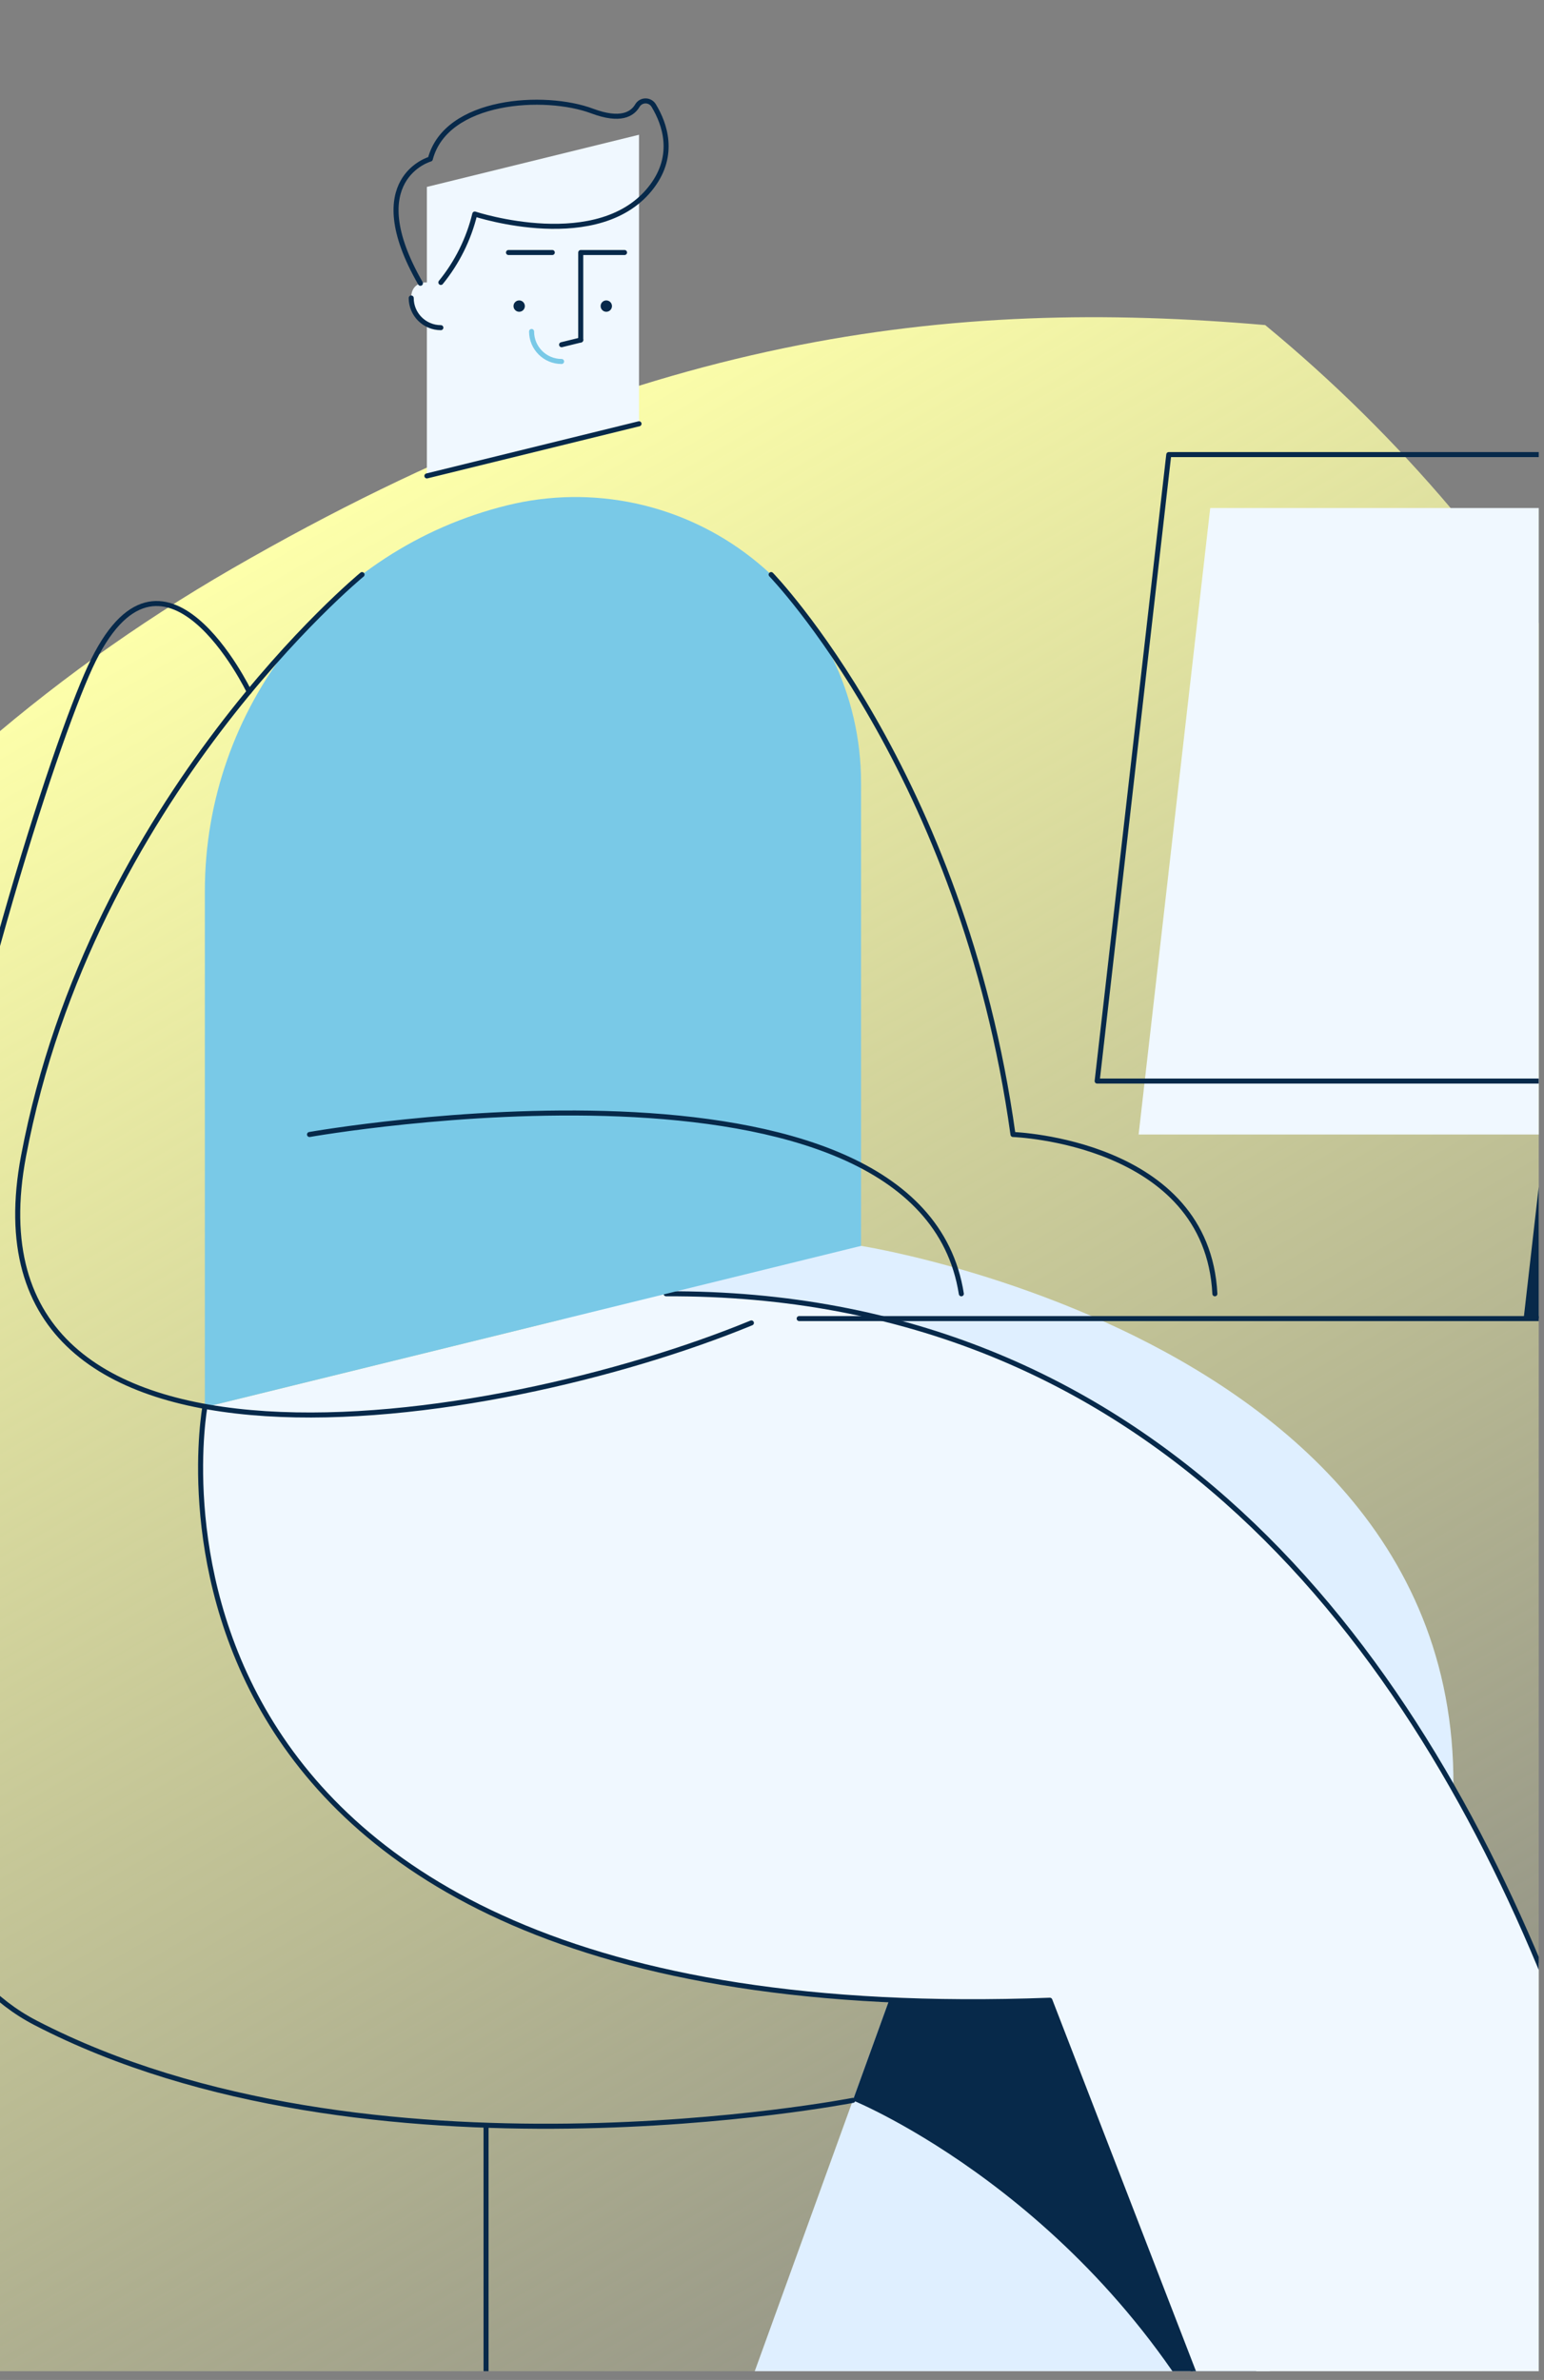 <svg width="170" height="262" viewBox="0 0 170 262" fill="none" xmlns="http://www.w3.org/2000/svg">
<rect x="0" y="0" width="170" height="262" fill="#808080" stroke="none"/>
<g clip-path="url(#clip0_838_12907)">
<path fill-rule="evenodd" clip-rule="evenodd" d="M-40.237 303.348C-88.056 218.803 -58.81 111.308 25.559 62.597C70.46 36.674 104.567 32.777 139.301 35.785C199.242 85.185 216.501 172.066 176.376 241.563C132.539 317.491 36.485 344.477 -40.237 303.348Z" fill="url(#paint0_linear_838_12907)"/>
<path d="M94.804 137.154L58.679 139.471L100.342 213.44L69.081 299.738L109.185 325.288L108.794 312.507C108.794 312.507 136.006 283.007 156.7 216.522C177.394 150.038 94.804 137.154 94.804 137.154Z" fill="#DFEFFF"/>
<path d="M125.293 204.635L100.636 200.232L94.414 202.915L100.342 213.44L93.902 231.221V231.221C93.902 231.221 120.258 241.933 135.049 271.019C136.271 268.574 137.505 266.014 138.753 263.342C134.771 241.666 125.293 204.635 125.293 204.635Z" fill="#07294A"/>
<path d="M240.327 124.892H125.366L133.251 55.926H248.212L240.327 124.892Z" fill="#F0F8FF"/>
<path fill-rule="evenodd" clip-rule="evenodd" d="M235.762 119.009H120.801L128.686 50.044H243.647L235.762 119.009Z" stroke="#07294A" stroke-width="0.554" stroke-linecap="round" stroke-linejoin="round"/>
<path d="M186.146 145.156L189.136 119.009H170.75L167.761 145.156H186.146Z" fill="#07294A"/>
<path d="M188.401 297.977C188.401 297.977 180.341 141.929 73.341 142.428L22.555 154.911C22.555 154.911 9.929 224.16 115.594 220.197L153.898 319.259L195.504 304.73L188.401 297.977Z" fill="#F0F8FF"/>
<path d="M188.401 297.977C188.401 297.977 180.341 141.929 73.341 142.428" stroke="#07294A" stroke-width="0.554" stroke-linecap="round" stroke-linejoin="round"/>
<path d="M22.555 154.911C22.555 154.911 9.929 224.16 115.594 220.197L153.898 319.259" stroke="#07294A" stroke-width="0.554" stroke-linecap="round" stroke-linejoin="round"/>
<path d="M70.357 27.798V46.651L47.002 52.392V20.576L70.357 14.835V27.798Z" fill="#F0F8FF"/>
<path d="M57.164 34.321C57.509 34.321 57.788 34.042 57.788 33.697C57.788 33.352 57.509 33.072 57.164 33.072C56.819 33.072 56.539 33.352 56.539 33.697C56.539 34.042 56.819 34.321 57.164 34.321Z" fill="#07294A"/>
<path d="M66.755 34.321C67.1 34.321 67.38 34.042 67.38 33.697C67.38 33.352 67.1 33.072 66.755 33.072C66.41 33.072 66.131 33.352 66.131 33.697C66.131 34.042 66.41 34.321 66.755 34.321Z" fill="#07294A"/>
<path d="M63.941 37.422V27.798H68.763" stroke="#07294A" stroke-width="0.554" stroke-linecap="round" stroke-linejoin="round"/>
<path d="M55.987 27.798H60.809" stroke="#07294A" stroke-width="0.554" stroke-linecap="round" stroke-linejoin="round"/>
<path d="M48.54 32.729V36.071C46.737 36.071 45.276 34.61 45.276 32.807C45.276 32.707 45.28 32.608 45.289 32.51C45.472 30.483 48.54 30.694 48.54 32.729Z" fill="#F0F8FF"/>
<path d="M48.54 36.071C46.737 36.071 45.276 34.61 45.276 32.807" stroke="#07294A" stroke-width="0.554" stroke-linecap="round" stroke-linejoin="round"/>
<path d="M61.833 39.794C60.008 39.794 58.529 38.315 58.529 36.491" stroke="#79C9E7" stroke-width="0.554" stroke-linecap="round" stroke-linejoin="round"/>
<path d="M70.357 46.652L47.002 52.392" stroke="#07294A" stroke-width="0.554" stroke-linecap="round" stroke-linejoin="round"/>
<path d="M63.941 37.43L61.833 37.948" stroke="#07294A" stroke-width="0.554" stroke-linecap="round" stroke-linejoin="round"/>
<path d="M94.804 86.153V137.154L22.555 154.911V98.111C22.555 77.97 36.305 60.431 55.863 55.624H55.863C65.243 53.319 75.162 55.453 82.763 61.413C90.364 67.372 94.804 76.494 94.804 86.153V86.153Z" fill="#79C9E7"/>
<path d="M48.54 31.092C50.331 28.893 51.608 26.32 52.275 23.563C52.275 23.563 66.131 28.131 71.813 20.481C74.388 17.014 73.19 13.63 71.982 11.631C71.799 11.314 71.464 11.116 71.098 11.109C70.733 11.102 70.39 11.287 70.195 11.597C69.633 12.581 68.309 13.388 65.208 12.226C59.983 10.266 49.109 10.905 47.377 17.509C47.377 17.509 39.671 19.655 46.29 31.186" stroke="#07294A" stroke-width="0.554" stroke-linecap="round" stroke-linejoin="round"/>
<path d="M87.992 145.156H245.307" stroke="#07294A" stroke-width="0.554" stroke-linecap="round" stroke-linejoin="round"/>
<path d="M39.863 63.254C39.863 63.254 10.082 87.711 2.597 127.24C-4.888 166.769 54.462 157.271 82.731 145.635" stroke="#07294A" stroke-width="0.554" stroke-linecap="round" stroke-linejoin="round"/>
<path d="M34.078 124.892C34.078 124.892 101.223 113.023 105.846 142.428" stroke="#07294A" stroke-width="0.554" stroke-linecap="round" stroke-linejoin="round"/>
<path d="M84.904 63.254C84.904 63.254 105.977 84.998 111.534 124.892C111.534 124.892 132.907 125.627 133.762 142.428" stroke="#07294A" stroke-width="0.554" stroke-linecap="round" stroke-linejoin="round"/>
<path d="M27.431 76.14C27.431 76.14 17.854 56.255 9.929 73.427C2.003 90.598 -32.627 203.754 3.918 222.687C40.462 241.619 93.902 231.221 93.902 231.221" stroke="#07294A" stroke-width="0.554" stroke-linecap="round" stroke-linejoin="round"/>
<path d="M53.516 234.07V361.503H9.929" stroke="#07294A" stroke-width="0.554" stroke-linecap="round" stroke-linejoin="round"/>
</g>
<defs>
<linearGradient id="paint0_linear_838_12907" x1="127.691" y1="294.748" x2="1.634" y2="76.41" gradientUnits="userSpaceOnUse">
<stop stop-color="#FDFFAA" stop-opacity="0"/>
<stop offset="1" stop-color="#FDFFAA"/>
</linearGradient>
<clipPath id="clip0_838_12907">
<rect width="169.42" height="261" fill="white" transform="translate(0 0.036)"/>
</clipPath>
</defs>
</svg>
